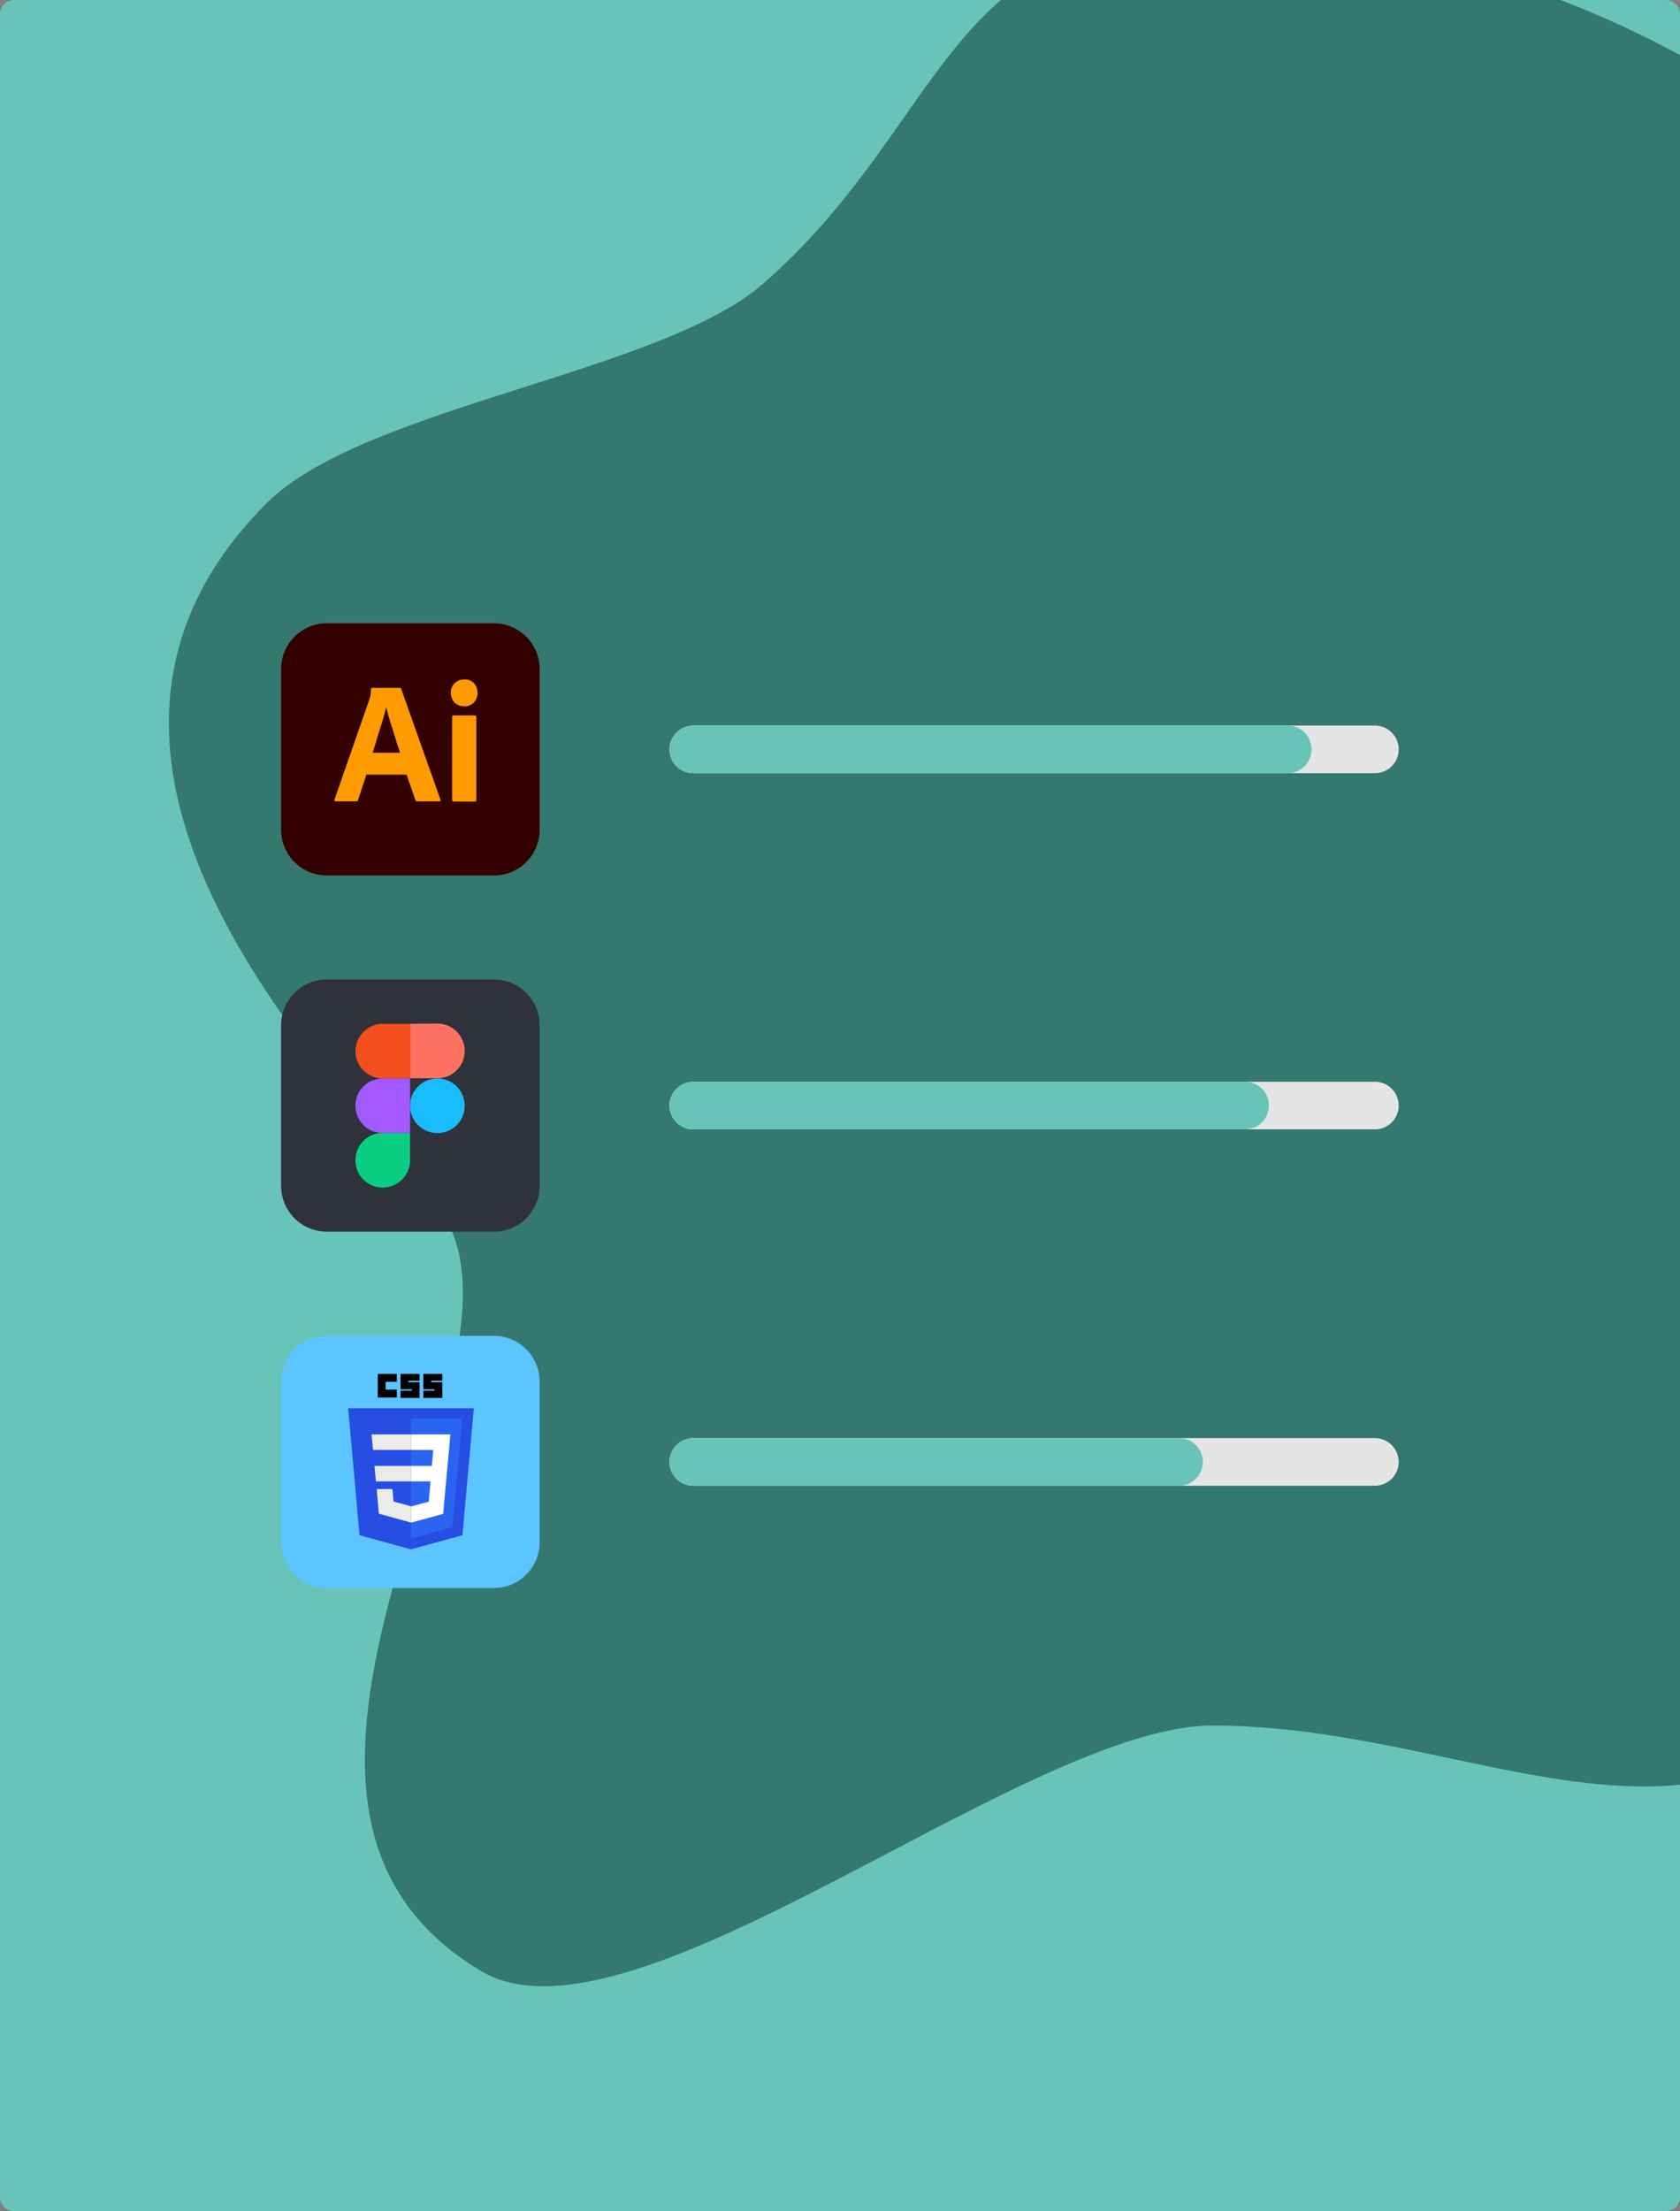 <?xml version="1.0" encoding="utf-8"?>
<!-- Generator: Adobe Illustrator 25.0.1, SVG Export Plug-In . SVG Version: 6.00 Build 0)  -->
<svg version="1.1" id="Layer_1" xmlns="http://www.w3.org/2000/svg" xmlns:xlink="http://www.w3.org/1999/xlink" x="0px" y="0px"
	 viewBox="0 0 811.6 1067.9" style="enable-background:new 0 0 811.6 1067.9;" xml:space="preserve">
<rect x="0" y="0" width="811.6" height="1067.9" fill="#808080" stroke="none"/>
<style type="text/css">
	.st0{fill:#68C4B8;}
	.st1{fill:#34786F;}
	.st2{fill:#E5E5E5;}
	.st3{fill:#330000;}
	.st4{fill:#FF9A00;}
	.st5{fill:#5CC4FF;}
	.st6{clip-path:url(#SVGID_2_);}
	.st7{fill:#264DE4;}
	.st8{fill:#2965F1;}
	.st9{fill:#EBEBEB;}
	.st10{fill:#FFFFFF;}
	.st11{fill:#2F323A;}
	.st12{fill:#1ABCFE;}
	.st13{fill:#0ACF83;}
	.st14{fill:#FF7262;}
	.st15{fill:#F24E1E;}
	.st16{fill:#A259FF;}
</style>
<g id="Layer_1_1_">
	<path class="st0" d="M811.6,6.8v1054.2c0,3.8-3.1,6.8-6.8,6.8H6.8c-3.8,0-6.8-3.1-6.8-6.8V6.8C0,3.1,3.1,0,6.8,0h797.9
		C808.5,0,811.6,3.1,811.6,6.8z"/>
</g>
<g id="blob">
	<path class="st1" d="M176.4,699.6"/>
	<path class="st1" d="M542.1,1093.7"/>
	<path class="st1" d="M811.6,26.6v835.3c-66.9,6.6-142.4-28.6-225.8-28.6c-90.5,0-280.8,161.7-353.3,118.6
		C90.1,867.3,270.3,657,211.3,582.8c-46.4-58.3-209-213.3-82.5-339.8c46.5-46.5,190.3-62.7,240-106.1C424.2,88.5,444.6,33.7,483.5,0
		h270.4C773.7,7.6,793,16.5,811.6,26.6z"/>
</g>
<g id="profileFace">
	<g>
		<path class="st2" d="M334.9,350.4h329.3c6.4,0,11.5,5.2,11.5,11.5v0c0,6.4-5.2,11.5-11.5,11.5H334.9c-6.4,0-11.5-5.2-11.5-11.5v0
			C323.4,355.6,328.6,350.4,334.9,350.4z"/>
		<path class="st0" d="M334.9,350.4h287.2c6.4,0,11.5,5.2,11.5,11.5v0c0,6.4-5.2,11.5-11.5,11.5H334.9c-6.4,0-11.5-5.2-11.5-11.5v0
			C323.4,355.6,328.6,350.4,334.9,350.4z"/>
		<path class="st2" d="M334.9,522.4h329.3c6.4,0,11.5,5.2,11.5,11.5v0c0,6.4-5.2,11.5-11.5,11.5H334.9c-6.4,0-11.5-5.2-11.5-11.5v0
			C323.4,527.6,328.6,522.4,334.9,522.4z"/>
		<path class="st0" d="M334.9,522.4h266.6c6.4,0,11.5,5.2,11.5,11.5v0c0,6.4-5.2,11.5-11.5,11.5H334.9c-6.4,0-11.5-5.2-11.5-11.5v0
			C323.4,527.6,328.6,522.4,334.9,522.4z"/>
		<path class="st2" d="M334.9,694.5h329.3c6.4,0,11.5,5.2,11.5,11.5v0c0,6.4-5.2,11.5-11.5,11.5H334.9c-6.4,0-11.5-5.2-11.5-11.5v0
			C323.4,699.6,328.6,694.5,334.9,694.5z"/>
		<path class="st0" d="M334.9,694.5h234.7c6.4,0,11.5,5.2,11.5,11.5v0c0,6.4-5.2,11.5-11.5,11.5H334.9c-6.4,0-11.5-5.2-11.5-11.5v0
			C323.4,699.6,328.6,694.5,334.9,694.5z"/>
		<g id="Layer_2_1_">
			<g id="Layer_1-2">
				<g id="Layer_2-2">
					<g id="Surfaces">
						<g id="Drawing_Surface">
							<g id="Outline_no_shadow">
								<path class="st3" d="M157.9,301h80.7c12.2,0,22.1,9.9,22.1,22.1v77.6c0,12.2-9.9,22.1-22.1,22.1c0,0,0,0,0,0h-80.7
									c-12.2,0-22.1-9.9-22.1-22.1v-77.6C135.8,310.9,145.7,301,157.9,301L157.9,301z"/>
							</g>
						</g>
					</g>
					<g id="Outlined_Mnemonics_Logos">
						<g id="Ai">
							<path class="st4" d="M196.4,374.1H177l-4,12.2c-0.1,0.5-0.5,0.8-1,0.7h-9.8c-0.6,0-0.7-0.3-0.6-0.9l16.8-48.2
								c0.2-0.5,0.3-1.1,0.5-1.7c0.2-1.1,0.3-2.2,0.3-3.4c0-0.3,0.1-0.5,0.4-0.6h13.5c0.4,0,0.6,0.1,0.7,0.4l19,53.6
								c0.2,0.6,0,0.8-0.5,0.8h-10.8c-0.4,0-0.7-0.2-0.8-0.6L196.4,374.1z M180,363.5h13.2c-0.3-1.1-0.7-2.4-1.2-3.8
								s-0.9-2.9-1.4-4.5s-1-3.2-1.5-4.8s-1-3.1-1.4-4.6s-0.8-2.8-1.1-4.1h-0.1c-0.5,2.3-1.1,4.5-1.8,6.7c-0.8,2.5-1.6,5.1-2.4,7.7
								S180.8,361.4,180,363.5z"/>
							<path class="st4" d="M224.2,341.1c-1.7,0-3.4-0.6-4.6-1.8c-1.2-1.3-1.8-3-1.8-4.8c-0.1-1.7,0.6-3.4,1.9-4.6
								c1.3-1.2,2.9-1.8,4.6-1.8c1.8-0.1,3.5,0.6,4.7,1.8c2.3,2.7,2.3,6.8-0.1,9.4C227.7,340.5,226,341.2,224.2,341.1z M218.4,386.3
								v-40.1c0-0.5,0.2-0.7,0.7-0.7h10.3c0.5,0,0.7,0.3,0.7,0.7v40.1c0,0.6-0.2,0.8-0.7,0.8h-10.2c-0.4,0-0.8-0.3-0.8-0.7
								C218.4,386.4,218.4,386.3,218.4,386.3z"/>
						</g>
					</g>
				</g>
			</g>
		</g>
		<g>
			<path class="st5" d="M157.9,645.1h80.7c12.2,0,22.1,9.9,22.1,22.1c0,0,0,0,0,0v77.6c0,12.2-9.9,22.1-22.1,22.1c0,0,0,0,0,0h-80.7
				c-12.2,0-22.1-9.9-22.1-22.1c0,0,0,0,0,0v-77.6C135.8,655,145.7,645.1,157.9,645.1C157.9,645.1,157.9,645.1,157.9,645.1z"/>
			<g>
				<defs>
					<rect id="SVGID_1_" x="168.1" y="663.5" width="60.9" height="85"/>
				</defs>
				<clipPath id="SVGID_2_">
					<use xlink:href="#SVGID_1_"  style="overflow:visible;"/>
				</clipPath>
				<g class="st6">
					<g>
						<path class="st7" d="M198.5,748.2l-24.8-6.8l-5.5-61.3h60.7l-5.5,61.3L198.5,748.2L198.5,748.2z"/>
						<path class="st8" d="M218.6,737.5l4.7-52.4h-24.8V743L218.6,737.5L218.6,737.5z"/>
						<path class="st9" d="M180.9,707.9l0.7,7.5h17v-7.5H180.9z M179.5,692.7l0.7,7.5h18.4v-7.5H179.5z M198.6,727.4L198.6,727.4
							l-8.5-2.3l-0.5-6h-7.6L183,731l15.6,4.3l0,0L198.6,727.4z"/>
						<path d="M182.5,663.5h9.2v3.8h-5.4v3.8h5.4v3.8h-9.2V663.5z M193.5,663.5h9.2v3.3h-5.4v0.7h5.4v7.6h-9.2v-3.5h5.4v-0.7h-5.4
							V663.5z M204.5,663.5h9.2v3.3h-5.4v0.7h5.4v7.6h-9.2v-3.5h5.4v-0.7h-5.4V663.5z"/>
						<path class="st10" d="M216.2,707.9l1.4-15.2h-19v7.5h10.7l-0.7,7.7h-10v7.5h9.4l-0.9,9.8l-8.5,2.3v7.8l15.5-4.2l0.1-1.3
							l1.8-19.8L216.2,707.9L216.2,707.9z"/>
					</g>
				</g>
			</g>
		</g>
		<g>
			<path class="st11" d="M157.9,473h80.7c12.2,0,22.1,9.9,22.1,22.1c0,0,0,0,0,0v77.6c0,12.2-9.9,22.1-22.1,22.1c0,0,0,0,0,0h-80.7
				c-12.2,0-22.1-9.9-22.1-22.1c0,0,0,0,0,0v-77.5C135.8,483,145.6,473,157.9,473C157.9,473,157.9,473,157.9,473z"/>
			<path class="st12" d="M198.1,534c0-7.3,5.9-13.2,13.2-13.2c7.3,0,13.2,5.9,13.2,13.2c0,7.3-5.9,13.2-13.2,13.2
				S198.1,541.3,198.1,534L198.1,534z"/>
			<path class="st13" d="M171.7,560.3c0-7.3,5.9-13.2,13.2-13.2h13.2v13.2c0,7.3-5.9,13.2-13.2,13.2S171.7,567.6,171.7,560.3z"/>
			<path class="st14" d="M198.1,494.4v26.3h13.2c7.3,0,13.2-5.9,13.2-13.2c0-7.3-5.9-13.2-13.2-13.2l0,0L198.1,494.4L198.1,494.4z"
				/>
			<path class="st15" d="M171.7,507.6c0,7.3,5.9,13.2,13.2,13.2h13.2v-26.4h-13.2C177.7,494.4,171.8,500.3,171.7,507.6
				C171.7,507.6,171.7,507.6,171.7,507.6z"/>
			<path class="st16" d="M171.7,534c0,7.3,5.9,13.2,13.2,13.2h13.2v-26.4h-13.2c-7.3,0-13.2,5.8-13.2,13.1
				C171.7,533.9,171.7,534,171.7,534z"/>
		</g>
	</g>
</g>
</svg>
